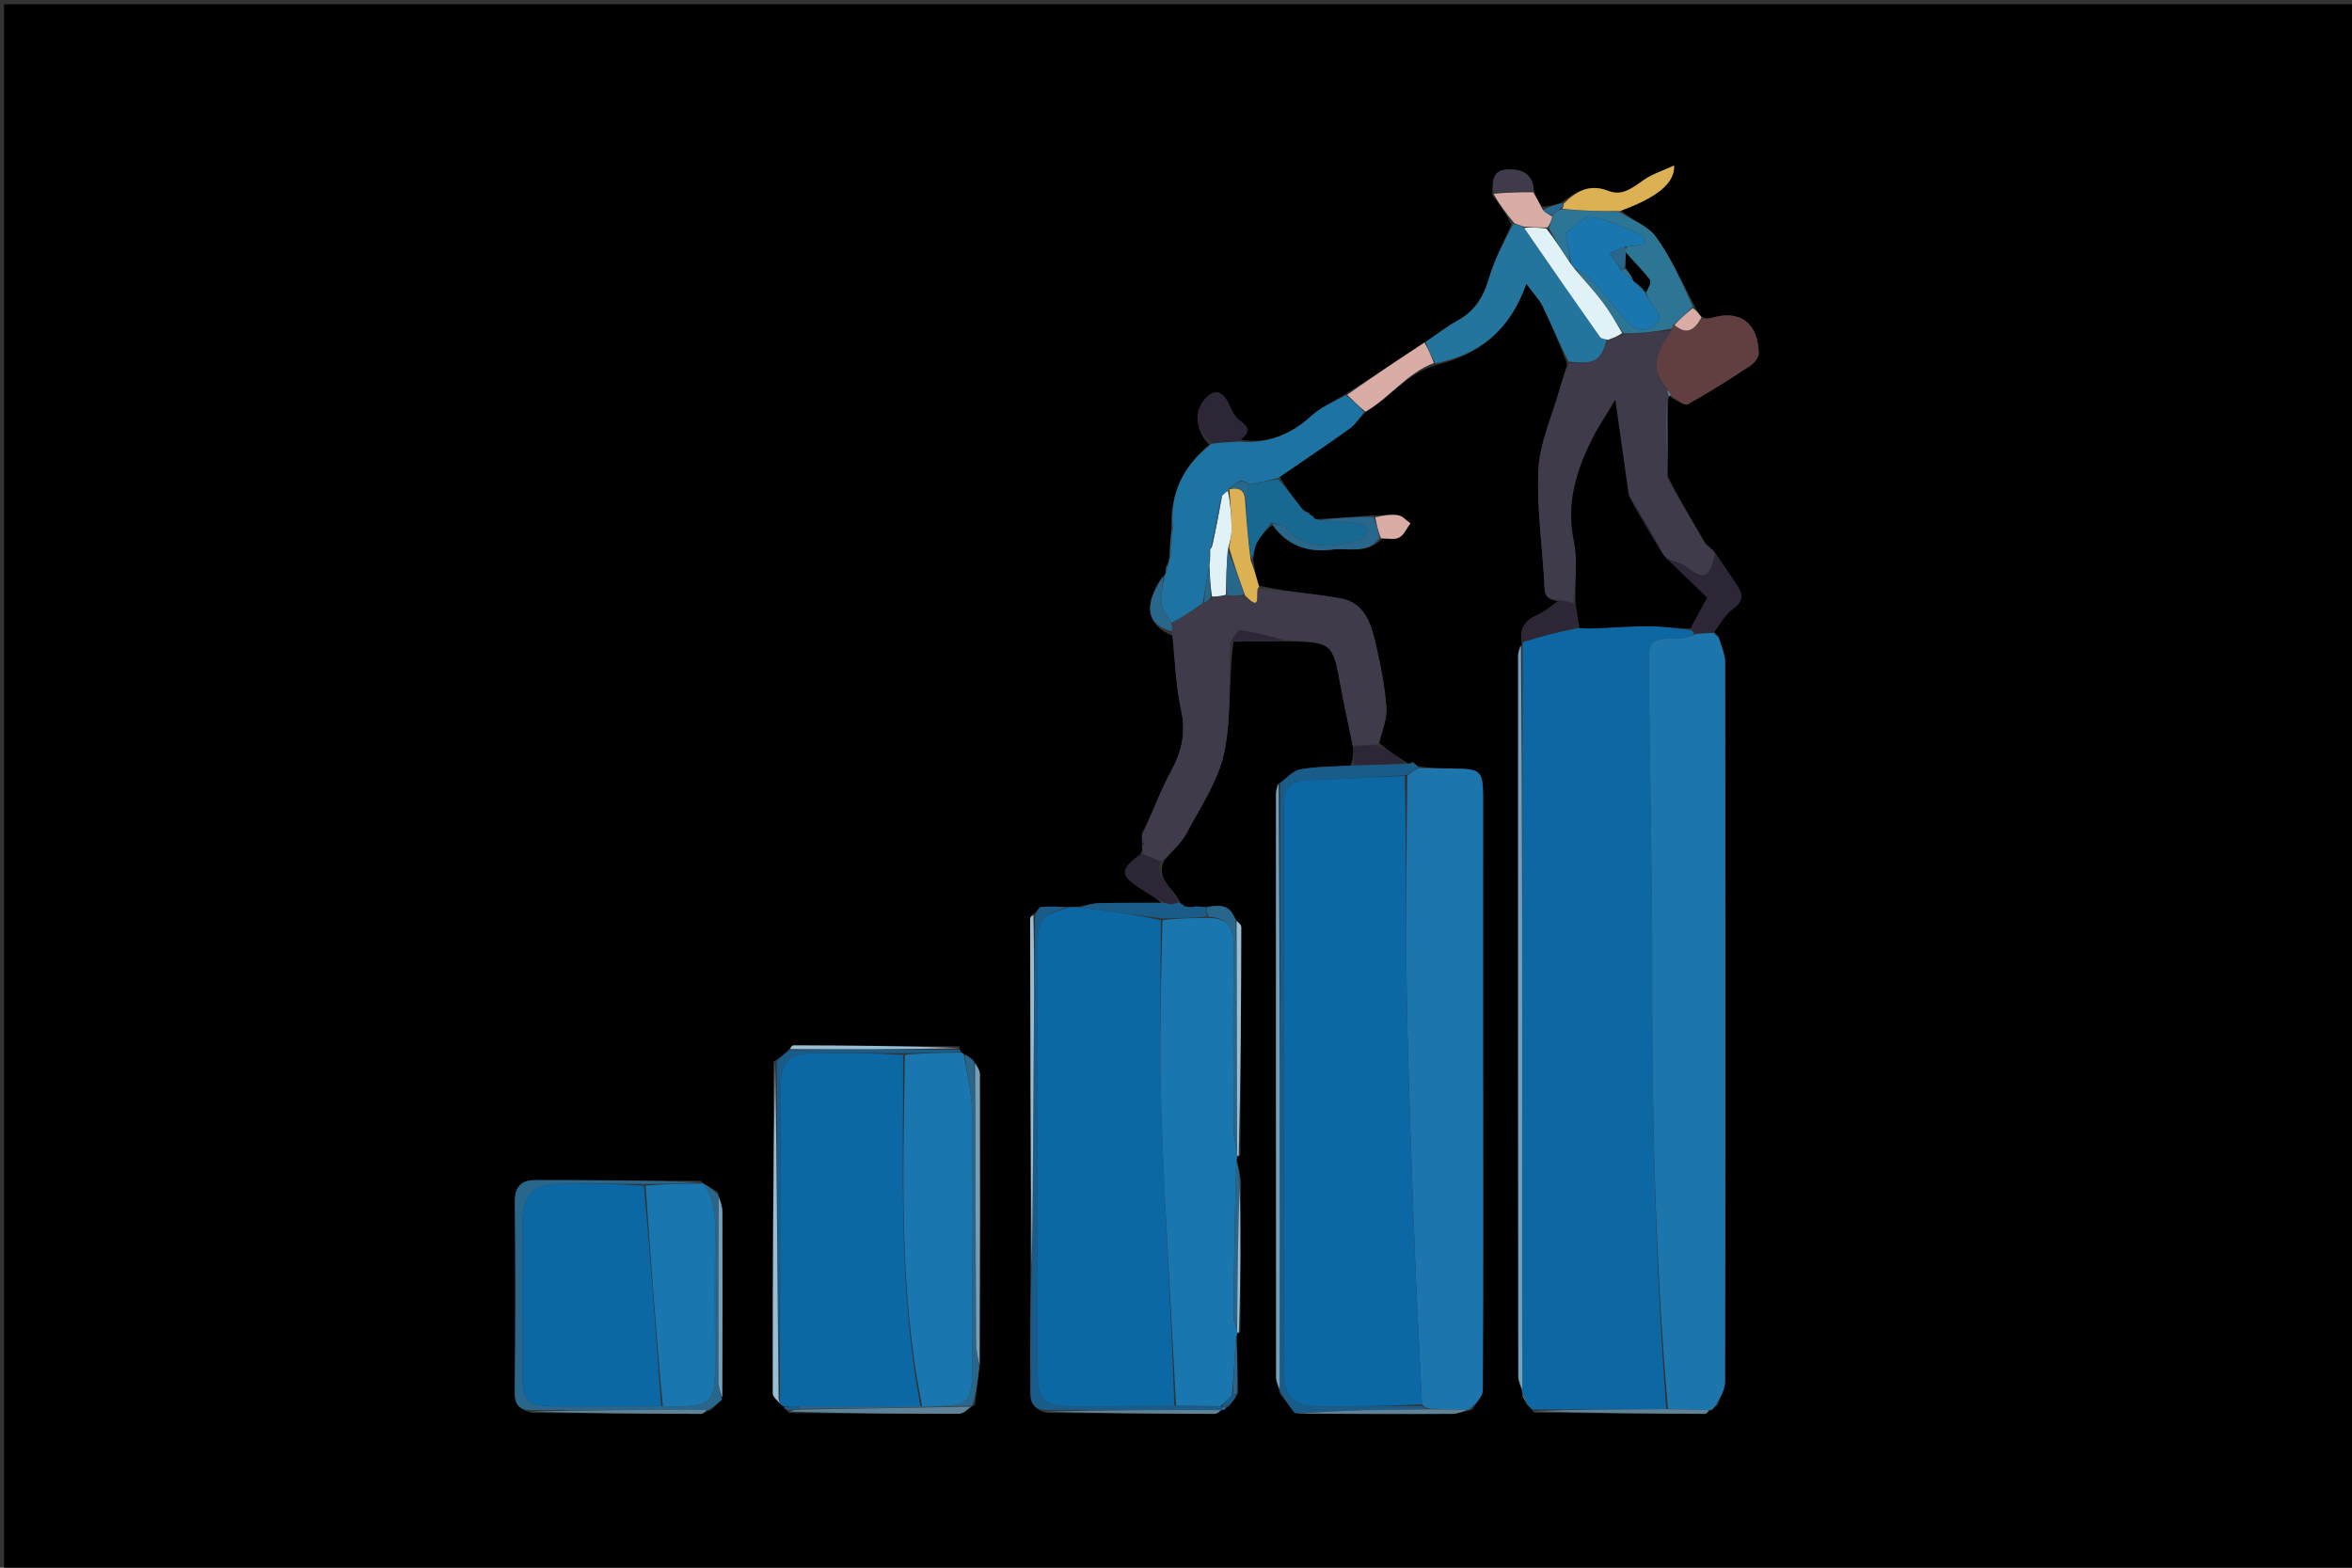 <svg version="1.1" id="Layer_1" xmlns="http://www.w3.org/2000/svg" xmlns:xlink="http://www.w3.org/1999/xlink" x="0px" y="0px"
	 width="100%" viewBox="0 0 612 408" enable-background="new 0 0 612 408" xml:space="preserve">
<rect x="0" y="0" width="612" height="408" fill="#333333" stroke="none"/>
<path fill="#000000" opacity="1" stroke="none" 
	d="
M440,409 
	C293.369,409 147.238,409 1.054,409 
	C1.054,273.069 1.054,137.138 1.054,1.104 
	C204.881,1.104 408.762,1.104 612.821,1.104 
	C612.821,137 612.821,273 612.821,409 
	C555.471,409 497.986,409 440,409 
M445.171,142.818 
	C445.171,142.818 445.105,142.822 444.895,142.407 
	C444.7,142.149 444.446,141.98 444.105,141.893 
	C444.105,141.893 444.097,141.866 443.887,141.418 
	C443.686,141.143 443.424,140.949 443.023,140.144 
	C439.96,134.995 436.896,129.847 433.885,123.811 
	C433.884,117.299 433.883,110.788 434.098,103.735 
	C434.13,103.543 434.163,103.351 434.411,103.083 
	C434.411,103.083 434.641,103.044 435.067,103.626 
	C436.464,104.202 438.356,105.667 439.179,105.21 
	C444.734,102.119 450.109,98.693 455.423,95.194 
	C456.465,94.508 457.664,93.014 457.637,91.921 
	C457.444,83.935 452.621,80.496 445.251,82.778 
	C444.488,83.014 443.621,82.915 442.674,82.304 
	C442.03,81.546 441.386,80.787 440.808,79.296 
	C437.566,73.359 434.832,67.052 430.881,61.633 
	C428.729,58.682 424.512,57.239 421.842,54.745 
	C430.964,51.481 435.834,47.778 435.618,43.07 
	C432.729,44.403 430.017,45.249 427.782,46.788 
	C424.916,48.761 422.194,51.133 418.544,49.693 
	C413.616,47.748 410.106,49.762 406.214,52.742 
	C404.609,53.285 403.004,53.827 401.1,53.732 
	C400.376,52.497 399.652,51.261 399.088,49.267 
	C398.745,44.961 395.806,43.992 392.223,44.111 
	C388.256,44.243 388.346,47.338 388.31,50.802 
	C390.14,53.209 391.97,55.615 393.224,58.403 
	C391.255,63.068 388.853,67.606 387.439,72.433 
	C386.028,77.249 383.785,80.937 379.334,83.398 
	C376.411,85.014 373.755,87.112 370.312,89.304 
	C363.596,93.788 356.88,98.273 349.462,102.984 
	C346.711,104.693 343.623,106.036 341.276,108.187 
	C335.853,113.157 329.729,115.604 322.681,114.422 
	C324.953,112.825 325.439,111.446 322.729,109.563 
	C321.388,108.631 320.469,106.856 319.772,105.28 
	C318.121,101.548 315.797,101.079 313.285,104.172 
	C310.55,107.541 311.337,112.277 314.685,115.788 
	C307.939,121.253 304.476,128.194 304.75,137.715 
	C304.57,140.185 304.391,142.654 304.123,145.735 
	C304.082,146.144 304.041,146.554 303.453,147.281 
	C303.388,147.888 303.322,148.496 303.11,149.506 
	C303.11,149.506 302.991,149.917 302.323,150.184 
	C297.404,157.659 298.336,162.603 305.09,165.502 
	C305.779,171.91 305.926,178.439 307.312,184.693 
	C308.63,190.643 307.521,195.588 304.688,200.753 
	C302.038,205.587 300.15,210.838 297.531,216.167 
	C297.28,216.386 297.14,216.661 297.102,217.643 
	C297.129,218.075 297.156,218.507 297.13,219.5 
	C297.148,219.686 297.165,219.873 297.166,220.735 
	C297.204,221.183 297.241,221.632 296.63,222.421 
	C291.401,226.279 291.392,227.768 296.702,231.219 
	C298.727,232.536 300.868,233.675 302.098,234.97 
	C296.751,234.983 291.403,234.925 286.059,235.048 
	C284.348,235.087 282.649,235.603 280.217,236.001 
	C279.486,236.054 278.755,236.106 277.172,236.014 
	C275.042,236 272.894,235.833 270.793,236.075 
	C270.24,236.139 269.832,237.469 268.415,238.158 
	C268.287,238.464 268.045,238.77 268.046,239.076 
	C268.098,269.4 268.169,299.723 268.127,330.866 
	C268.109,340.693 268.025,350.522 268.114,360.349 
	C268.139,363.145 267.549,366.587 272.425,367.72 
	C286.948,367.815 301.472,367.923 315.995,367.961 
	C316.685,367.963 317.376,367.348 318.041,366.991 
	C318.041,366.991 318.081,367.001 318.505,366.895 
	C318.774,366.743 318.941,366.515 319.703,366.099 
	C320.47,365.146 321.237,364.194 322.191,362.399 
	C322.066,357.596 321.941,352.793 321.861,347.452 
	C321.884,347.273 321.907,347.095 322.785,346.671 
	C322.815,333.802 322.845,320.933 322.928,307.245 
	C322.582,305.483 322.235,303.722 321.885,301.448 
	C321.881,301.277 321.876,301.107 322.744,300.711 
	C322.841,280.904 322.952,261.097 322.978,241.29 
	C322.979,240.627 322.118,239.962 321.237,238.782 
	C319.863,235.027 316.928,235.594 313.449,236.035 
	C312.626,235.979 311.802,235.922 310.494,236.005 
	C310.333,236.053 310.171,236.101 309.406,236.024 
	C308.995,236.006 308.585,235.988 307.923,235.511 
	C307.621,235.369 307.319,235.227 307.146,235.011 
	C307.146,235.011 307.127,234.864 306.752,234.296 
	C305.152,230.957 300.729,228.885 302.916,223.98 
	C304.892,221.62 307.342,219.511 308.75,216.851 
	C312.39,209.975 317.039,203.158 318.562,195.756 
	C320.471,186.477 319.665,176.639 320.955,166.997 
	C325.321,166.941 329.688,166.885 334.948,166.898 
	C346.814,167.209 346.778,167.228 348.875,178.779 
	C349.801,183.877 350.964,188.932 352.091,194.828 
	C352.117,196.202 352.143,197.575 351.366,199.266 
	C347.023,199.534 342.622,199.47 338.365,200.222 
	C336.458,200.559 334.84,202.533 332.307,204.232 
	C332.207,205.05 332.02,205.869 332.02,206.687 
	C332.009,257.276 332.006,307.864 332.055,358.453 
	C332.056,359.63 332.647,360.807 333.017,362.693 
	C334.315,364.398 335.613,366.103 337.861,367.954 
	C351.172,367.975 364.483,368.031 377.793,367.966 
	C379.331,367.958 380.865,367.272 383.13,366.915 
	C384.07,365.204 385.821,363.497 385.83,361.781 
	C385.981,332.968 385.907,304.154 385.898,275.34 
	C385.89,252.689 385.908,230.037 385.901,207.385 
	C385.899,200.703 385.267,200.101 378.529,200.031 
	C375.366,199.998 372.204,199.939 368.92,199.383 
	C368.514,199.086 368.107,198.789 367.688,198.267 
	C367.688,198.267 367.434,198.223 367.434,198.223 
	C367.434,198.223 367.392,198.522 366.751,198.687 
	C366.533,198.723 366.315,198.76 365.645,198.189 
	C363.416,196.789 361.187,195.389 358.942,193.401 
	C359.594,190.277 360.976,187.097 360.739,184.043 
	C360.296,178.33 359.16,172.633 357.849,167.037 
	C356.669,162 354.863,156.806 348.903,155.748 
	C341.923,154.51 334.818,153.972 327.526,152.428 
	C326.951,150.331 326.377,148.234 326.129,145.403 
	C326.403,144.024 326.373,142.478 327.019,141.304 
	C328.05,139.425 329.53,137.793 331.14,136.676 
	C334.963,142.048 340.255,143.84 346.619,143.037 
	C350.85,142.502 355.664,144.372 359.7,140.172 
	C361.185,140.121 362.94,140.544 364.083,139.893 
	C365.346,139.173 366.049,137.47 366.996,136.195 
	C365.932,135.46 364.935,134.26 363.789,134.094 
	C361.836,133.81 359.788,134.175 356.907,134.136 
	C352.288,134.496 347.668,134.856 342.52,135.099 
	C342.341,135.069 342.163,135.039 341.806,134.555 
	C341.613,134.265 341.344,134.096 341.013,133.997 
	C341.013,133.997 340.963,134.014 340.723,133.466 
	C340.162,133.288 339.6,133.109 338.749,132.326 
	C336.807,129.815 334.866,127.304 333.019,124.072 
	C339.112,119.898 345.258,115.8 351.257,111.496 
	C352.733,110.437 353.729,108.708 355.652,107.023 
	C361.826,103.333 366.185,97.028 374.068,94.888 
	C384.889,92.259 392.795,86.147 397.161,73.845 
	C399.151,76.556 400.609,78.033 401.46,79.803 
	C403.711,84.478 405.698,89.28 407.815,94.791 
	C407.095,97.145 406.33,99.485 405.664,101.854 
	C403.757,108.635 400.63,115.369 400.304,122.231 
	C399.819,132.457 401.429,142.773 401.911,153.061 
	C402.053,156.089 403.845,155.997 405.386,156.516 
	C403.651,157.689 402.042,159.151 400.153,159.971 
	C396.787,161.435 395.224,163.645 396.041,167.615 
	C396.041,167.615 396.182,167.881 395.362,168.279 
	C395.246,169.096 395.028,169.912 395.028,170.729 
	C395.012,233.218 395.007,295.707 395.062,358.197 
	C395.063,359.525 395.778,360.853 396.046,362.391 
	C396.046,362.391 396.151,362.605 396.086,363.35 
	C396.434,363.929 396.783,364.508 397.267,365.564 
	C397.762,365.985 398.258,366.407 399.181,367.654 
	C413.959,367.77 428.737,367.897 443.515,367.962 
	C444.03,367.964 444.548,367.359 445.009,367.007 
	C445.009,367.007 444.995,367.069 445.573,366.924 
	C445.761,366.587 445.948,366.249 446.889,365.793 
	C447.576,363.736 448.861,361.679 448.864,359.62 
	C448.975,297.196 448.977,234.771 448.889,172.347 
	C448.886,170.174 447.793,168.003 447.008,165.39 
	C446.815,165.107 446.551,164.934 446.154,164.82 
	C446.154,164.82 446.132,164.743 446.047,164.192 
	C447.696,162.2 449.047,159.799 451.071,158.32 
	C453.639,156.445 453.485,154.653 452.065,152.461 
	C450.196,149.575 448.217,146.76 446.227,143.824 
	C446.227,143.824 446.12,143.815 445.946,143.38 
	C445.759,143.106 445.501,142.941 445.171,142.818 
M205.39,367.74 
	C220.106,367.834 234.823,367.974 249.539,367.933 
	C250.715,367.93 251.887,366.668 253.701,365.558 
	C254.067,362.323 254.433,359.089 254.966,354.949 
	C254.986,329.836 255.025,304.723 254.968,279.61 
	C254.965,278.465 254.102,277.323 253.219,275.777 
	C252.461,275.248 251.702,274.719 250.509,274.069 
	C250.509,274.069 250.071,273.962 249.943,273.558 
	C249.943,273.558 249.708,273.207 249.655,272.309 
	C235.271,272.212 220.887,272.106 206.502,272.062 
	C206.066,272.061 205.628,272.705 204.821,273.573 
	C203.926,274.41 203.03,275.247 201.258,276.292 
	C201.168,305.081 201.055,333.869 201.083,362.657 
	C201.084,363.642 202.498,364.626 203.582,365.857 
	C203.582,365.857 203.972,365.989 204.125,366.459 
	C204.304,366.763 204.568,366.944 205.39,367.74 
M187.996,363.263 
	C188.002,347.296 188.037,331.329 187.968,315.363 
	C187.962,313.845 187.309,312.331 186.751,310.21 
	C185.5,309.467 184.248,308.725 182.996,308.004 
	C182.996,308.004 183.016,308.002 182.494,307.322 
	C168.04,307.247 153.585,307.109 139.131,307.143 
	C135.676,307.151 133.919,308.841 133.962,312.777 
	C134.144,329.233 134.136,345.694 133.93,362.149 
	C133.891,365.294 134.782,366.752 138.327,367.711 
	C152.992,367.813 167.657,367.93 182.323,367.973 
	C183.003,367.975 183.685,367.311 184.967,367.005 
	C185.937,366.084 186.907,365.164 187.996,363.263 
z"/>
<path fill="#0C67A3" opacity="1" stroke="none" 
	d="
M398.754,366.828 
	C398.258,366.407 397.762,365.985 397.132,364.995 
	C396.715,363.82 396.433,363.212 396.151,362.605 
	C396.151,362.605 396.046,362.391 396.051,361.799 
	C396.055,344.39 396.044,327.571 396.057,310.753 
	C396.093,263.129 396.14,215.505 396.182,167.881 
	C396.182,167.881 396.041,167.615 396.28,167.157 
	C401.233,165.52 405.947,164.341 410.955,163.452 
	C412.99,163.646 414.731,163.532 416.474,163.458 
	C420.864,163.272 425.257,162.928 429.645,162.985 
	C433.03,163.029 436.41,163.584 440.014,164.04 
	C440.485,164.397 440.734,164.624 440.742,165.08 
	C439.412,165.605 438.325,166.148 437.233,166.159 
	C429.023,166.242 428.934,166.21 429.022,174.534 
	C429.298,200.841 429.94,227.149 429.899,253.455 
	C429.839,291.252 430.767,328.995 433.553,366.736 
	C421.641,366.815 410.197,366.822 398.754,366.828 
z"/>
<path fill="#0B68A5" opacity="1" stroke="none" 
	d="
M278.025,236.159 
	C278.755,236.106 279.486,236.054 280.945,236.15 
	C283.453,236.52 285.235,236.725 287.011,236.967 
	C292.021,237.649 297.029,238.346 302.034,239.504 
	C302.055,256.758 301.619,273.561 302.213,290.329 
	C303.105,315.519 304.719,340.683 305.555,365.892 
	C296.589,365.949 288.094,365.997 279.598,365.992 
	C271.361,365.987 270.004,364.697 269.997,356.413 
	C269.967,319.932 269.986,283.45 269.998,246.968 
	C270,238.997 270.311,238.607 278.025,236.159 
z"/>
<path fill="#1C76AC" opacity="1" stroke="none" 
	d="
M434.021,366.663 
	C430.767,328.995 429.839,291.252 429.899,253.455 
	C429.94,227.149 429.298,200.841 429.022,174.534 
	C428.934,166.21 429.023,166.242 437.233,166.159 
	C438.325,166.148 439.412,165.605 441.173,165.052 
	C443.274,164.778 444.703,164.761 446.132,164.743 
	C446.132,164.743 446.154,164.82 446.309,165.045 
	C446.657,165.53 446.905,165.717 447.207,165.832 
	C447.793,168.003 448.886,170.174 448.889,172.347 
	C448.977,234.771 448.975,297.196 448.864,359.62 
	C448.861,361.679 447.576,363.736 446.279,366.002 
	C445.444,366.497 445.22,366.783 444.995,367.069 
	C444.995,367.069 445.009,367.007 444.577,366.967 
	C440.77,366.839 437.396,366.751 434.021,366.663 
z"/>
<path fill="#1C75AC" opacity="1" stroke="none" 
	d="
M369.042,199.892 
	C372.204,199.939 375.366,199.998 378.529,200.031 
	C385.267,200.101 385.899,200.703 385.901,207.385 
	C385.908,230.037 385.89,252.689 385.898,275.34 
	C385.907,304.154 385.981,332.968 385.83,361.781 
	C385.821,363.497 384.07,365.204 382.274,366.89 
	C378.281,366.815 375.143,366.765 371.767,366.588 
	C371.02,366.292 370.511,366.121 370.007,365.488 
	C369.363,351.58 368.591,338.141 368.091,324.691 
	C367.301,303.424 366.453,282.154 366.079,260.877 
	C365.734,241.231 365.98,221.576 366.213,201.74 
	C367.321,201.001 368.182,200.447 369.042,199.892 
z"/>
<path fill="#0B68A5" opacity="1" stroke="none" 
	d="
M203.972,365.989 
	C203.972,365.989 203.582,365.857 203.264,365.595 
	C202.806,365.078 202.781,364.813 202.922,364.037 
	C202.993,336.906 203.001,310.274 203.046,283.643 
	C203.059,276.198 205.139,274.09 212.523,274.049 
	C220.013,274.007 227.503,274.08 234.994,274.566 
	C235.052,305.43 233.794,335.905 239.504,365.985 
	C228.688,365.996 218.338,365.994 207.587,365.983 
	C206.115,365.98 205.044,365.985 203.972,365.989 
z"/>
<path fill="#1976AE" opacity="1" stroke="none" 
	d="
M306.025,365.859 
	C304.719,340.683 303.105,315.519 302.213,290.329 
	C301.619,273.561 302.055,256.758 302.49,239.482 
	C306.627,238.954 310.305,238.915 314.388,238.906 
	C319.63,238.848 321.015,241.574 320.984,245.977 
	C320.875,261.803 320.9,277.63 320.972,293.456 
	C320.982,295.744 321.529,298.03 321.882,300.469 
	C321.935,300.62 321.872,300.936 321.872,300.936 
	C321.876,301.107 321.881,301.277 321.686,302.07 
	C321.303,316.111 321.096,329.531 320.978,342.951 
	C320.968,344.054 321.555,345.162 321.918,346.427 
	C321.971,346.585 321.93,346.917 321.93,346.917 
	C321.907,347.095 321.884,347.273 321.642,348.084 
	C321.221,353.484 321.019,358.252 320.56,363.165 
	C319.523,364.192 318.745,365.072 317.508,365.959 
	C313.375,365.931 309.7,365.895 306.025,365.859 
z"/>
<path fill="#1976AE" opacity="1" stroke="none" 
	d="
M239.969,365.973 
	C233.794,335.905 235.052,305.43 235.461,274.533 
	C240.641,274.012 245.356,273.987 250.071,273.962 
	C250.071,273.962 250.509,274.069 250.771,274.51 
	C251.702,279.834 252.9,284.712 252.948,289.601 
	C253.156,310.744 252.98,331.89 253.037,353.035 
	C253.071,365.787 252.8,366.131 239.969,365.973 
z"/>
<path fill="#3F3B4A" opacity="1" stroke="none" 
	d="
M320.031,167.042 
	C319.665,176.639 320.471,186.477 318.562,195.756 
	C317.039,203.158 312.39,209.975 308.75,216.851 
	C307.342,219.511 304.892,221.62 302.198,224.088 
	C300.079,223.491 298.679,222.785 297.279,222.08 
	C297.241,221.632 297.204,221.183 297.305,220.335 
	C297.541,219.818 297.742,219.635 297.717,219.594 
	C297.568,219.358 297.366,219.154 297.183,218.94 
	C297.156,218.507 297.129,218.075 297.255,217.147 
	C297.606,216.421 297.779,216.172 297.926,215.906 
	C300.15,210.838 302.038,205.587 304.688,200.753 
	C307.521,195.588 308.63,190.643 307.312,184.693 
	C305.926,178.439 305.779,171.91 305.008,164.752 
	C304.982,163.376 305.038,162.749 305.101,162.095 
	C305.108,162.067 305.051,162.07 305.301,161.969 
	C305.82,161.634 306.091,161.399 306.695,161.128 
	C309.015,159.72 311,158.346 313.286,156.891 
	C314.11,156.481 314.635,156.152 315.464,155.69 
	C316.842,155.299 317.914,155.042 319.309,154.94 
	C320.996,155.067 322.361,155.037 323.955,155.241 
	C328.906,160.084 326.183,153.317 327.767,153.13 
	C334.818,153.972 341.923,154.51 348.903,155.748 
	C354.863,156.806 356.669,162 357.849,167.037 
	C359.16,172.633 360.296,178.33 360.739,184.043 
	C360.976,187.097 359.594,190.277 358.517,193.684 
	C356.067,193.981 354.043,193.994 352.019,194.007 
	C350.964,188.932 349.801,183.877 348.875,178.779 
	C346.778,167.228 346.814,167.209 334.293,166.577 
	C329.997,165.474 326.378,164.492 322.695,164.075 
	C321.928,163.989 320.925,165.999 320.031,167.042 
z"/>
<path fill="#3F3B4A" opacity="1" stroke="none" 
	d="
M434.195,103.16 
	C434.163,103.351 434.13,103.543 433.838,104.355 
	C433.663,111.55 433.748,118.124 433.833,124.699 
	C436.896,129.847 439.96,134.995 443.214,140.675 
	C443.623,141.44 443.853,141.66 444.097,141.866 
	C444.097,141.866 444.105,141.893 444.268,142.063 
	C444.642,142.445 444.866,142.642 445.105,142.822 
	C445.105,142.822 445.171,142.818 445.329,143.008 
	C445.696,143.405 445.907,143.611 446.12,143.815 
	C446.12,143.815 446.227,143.824 446.209,144.267 
	C444.739,150.628 443.497,151.041 438.897,147.595 
	C437.443,146.505 435.469,146.111 433.538,145.229 
	C433.127,144.794 432.911,144.528 432.662,143.872 
	C429.767,138.655 426.905,133.829 423.882,128.628 
	C422.655,120.707 421.591,113.162 420.309,104.077 
	C417.721,108.408 415.769,111.247 414.25,114.301 
	C410.095,122.652 407.486,131.141 409.532,140.835 
	C410.62,145.993 409.699,151.576 409.372,156.87 
	C407.994,156.539 406.928,156.303 405.863,156.068 
	C403.845,155.997 402.053,156.089 401.911,153.061 
	C401.429,142.773 399.819,132.457 400.304,122.231 
	C400.63,115.369 403.757,108.635 405.664,101.854 
	C406.33,99.485 407.095,97.145 408.173,94.485 
	C414.925,94.892 416.523,93.945 418.395,88.438 
	C419.871,87.904 420.998,87.472 422.505,87.136 
	C426.886,86.768 430.888,86.305 434.977,86.096 
	C431.379,91.062 428.83,95.865 433.89,101.593 
	C433.999,102.33 434.097,102.745 434.195,103.16 
z"/>
<path fill="#1D74A2" opacity="1" stroke="none" 
	d="
M312.986,156.973 
	C311,158.346 309.015,159.72 306.45,161.242 
	C305.597,161.618 305.324,161.844 305.051,162.07 
	C305.051,162.07 305.108,162.067 304.752,161.942 
	C303.612,160.149 302.321,158.526 302.17,156.802 
	C301.972,154.549 302.675,152.216 302.991,149.917 
	C302.991,149.917 303.11,149.506 303.39,149.199 
	C303.779,148.25 303.889,147.606 303.999,146.963 
	C304.041,146.554 304.082,146.144 304.452,145.212 
	C304.903,142.124 305.025,139.559 305.147,136.994 
	C304.476,128.194 307.939,121.253 315.183,115.51 
	C317.917,115.138 320.154,115.043 322.391,114.949 
	C329.729,115.604 335.853,113.157 341.276,108.187 
	C343.623,106.036 346.711,104.693 350.165,102.885 
	C352.227,104.287 353.586,105.787 354.945,107.287 
	C353.729,108.708 352.733,110.437 351.257,111.496 
	C345.258,115.8 339.112,119.898 332.657,124.346 
	C329.845,125.113 327.396,125.606 324.943,126.075 
	C324.938,126.05 324.926,126.003 324.864,125.792 
	C324.261,125.406 323.72,125.232 322.837,125.083 
	C321.538,125.782 320.579,126.455 319.717,127.24 
	C319.814,127.353 319.909,127.635 319.517,127.76 
	C318.752,128.27 318.38,128.655 317.803,129.354 
	C316.773,133.854 315.946,138.042 315.125,142.466 
	C315.129,142.703 314.891,143.112 314.763,143.322 
	C314.663,144.317 314.692,145.103 314.778,146.197 
	C314.798,146.712 314.762,146.918 314.592,147.472 
	C313.968,150.871 313.477,153.922 312.986,156.973 
z"/>
<path fill="#24759E" opacity="1" stroke="none" 
	d="
M418.046,88.54 
	C416.523,93.945 414.925,94.892 408.161,94.105 
	C405.698,89.28 403.711,84.478 401.46,79.803 
	C400.609,78.033 399.151,76.556 397.161,73.845 
	C392.795,86.147 384.889,92.259 373.484,94.537 
	C372.26,92.454 371.62,90.724 370.979,88.994 
	C373.755,87.112 376.411,85.014 379.334,83.398 
	C383.785,80.937 386.028,77.249 387.439,72.433 
	C388.853,67.606 391.255,63.068 393.783,58.306 
	C395.044,58.465 395.746,58.719 396.592,59.33 
	C403.251,69.027 409.752,78.376 416.311,87.685 
	C416.637,88.148 417.457,88.263 418.046,88.54 
z"/>
<path fill="#613F41" opacity="1" stroke="none" 
	d="
M433.879,101.272 
	C428.83,95.865 431.379,91.062 435.087,85.778 
	C435.193,84.998 435.278,84.79 435.696,84.572 
	C439.09,87.449 441.049,85.649 442.801,82.972 
	C443.621,82.915 444.488,83.014 445.251,82.778 
	C452.621,80.496 457.444,83.935 457.637,91.921 
	C457.664,93.014 456.465,94.508 455.423,95.194 
	C450.109,98.693 444.734,102.119 439.179,105.21 
	C438.356,105.667 436.464,104.202 434.908,103.075 
	C434.459,102.106 434.169,101.689 433.879,101.272 
z"/>
<path fill="#2D7595" opacity="1" stroke="none" 
	d="
M435.362,84.581 
	C435.278,84.79 435.193,84.998 434.999,85.524 
	C430.888,86.305 426.886,86.768 422.482,86.775 
	C420.384,83.726 418.833,81.024 416.959,78.568 
	C414.702,75.609 412.172,72.859 410.106,70.1 
	C411.789,71.13 413.354,71.876 414.416,73.069 
	C417.363,76.379 420.125,79.854 422.911,83.304 
	C425.001,85.893 427.594,86.677 430.328,84.775 
	C433.326,82.689 430.93,80.842 429.63,78.997 
	C428.975,78.068 428.543,76.982 428.375,75.951 
	C428.956,74.866 429.728,73.371 429.292,72.803 
	C427.396,70.333 425.148,68.133 423.024,65.554 
	C423.019,64.897 423.018,64.523 423.356,64.207 
	C425.183,64.013 426.671,63.758 428.159,63.504 
	C427.944,62.761 427.928,61.533 427.481,61.348 
	C423.093,59.529 418.731,57.09 414.151,56.522 
	C411.863,56.239 409.141,59.464 407.298,60.659 
	C407.947,64 408.377,66.211 408.533,68.206 
	C406.441,65.2 404.621,62.409 403.047,59.346 
	C403.492,58.159 403.692,57.242 404.067,56.051 
	C404.872,55.199 405.504,54.621 406.304,54.404 
	C411.391,54.882 416.308,54.999 421.226,55.115 
	C424.512,57.239 428.729,58.682 430.881,61.633 
	C434.832,67.052 437.566,73.359 440.495,79.812 
	C438.575,81.746 436.968,83.164 435.362,84.581 
z"/>
<path fill="#195C89" opacity="1" stroke="none" 
	d="
M370.002,365.951 
	C370.511,366.121 371.02,366.292 371.299,366.65 
	C365.601,366.891 360.132,366.863 354.668,367.021 
	C348.746,367.193 342.83,367.538 336.911,367.807 
	C335.613,366.103 334.315,364.398 333.001,361.871 
	C333.02,308.621 333.055,256.193 333.091,203.764 
	C334.84,202.533 336.458,200.559 338.365,200.222 
	C342.622,199.47 347.023,199.534 352.151,199.214 
	C357.324,199.041 361.711,198.919 366.097,198.797 
	C366.315,198.76 366.533,198.723 367.152,198.634 
	C367.553,198.581 367.701,198.492 367.701,198.492 
	C368.107,198.789 368.514,199.086 368.981,199.638 
	C368.182,200.447 367.321,201.001 365.752,201.751 
	C357.417,202.29 349.793,202.732 342.162,202.949 
	C335.282,203.145 334.048,204.159 334.043,211.159 
	C334.008,259.72 334.007,308.281 334.043,356.842 
	C334.048,363.476 336.517,365.93 343.061,365.975 
	C352.04,366.037 361.021,365.965 370.002,365.951 
z"/>
<path fill="#29668C" opacity="1" stroke="none" 
	d="
M182.997,307.983 
	C184.248,308.725 185.5,309.467 186.858,310.996 
	C186.948,327.688 186.905,343.595 186.957,359.501 
	C186.962,361.083 187.556,362.662 187.876,364.243 
	C186.907,365.164 185.937,366.084 184.17,366.944 
	C168.183,366.919 152.993,366.954 137.802,366.99 
	C134.782,366.752 133.891,365.294 133.93,362.149 
	C134.136,345.694 134.144,329.233 133.962,312.777 
	C133.919,308.841 135.676,307.151 139.131,307.143 
	C153.585,307.109 168.04,307.247 182.288,307.678 
	C177.39,308.074 172.698,308.114 167.538,308.135 
	C159.921,308.096 152.771,307.941 145.626,308.095 
	C138.733,308.244 135.981,311.14 135.966,317.91 
	C135.935,331.375 135.933,344.84 135.985,358.305 
	C136.009,364.571 137.31,365.936 143.607,365.994 
	C153.082,366.081 162.558,365.981 172.485,365.979 
	C173.766,366.009 174.595,366.029 175.424,366.029 
	C184.998,366.031 186.068,364.975 186.062,355.521 
	C186.055,344.239 185.894,332.954 186.103,321.677 
	C186.193,316.769 185.914,312.124 182.997,307.983 
z"/>
<path fill="#186991" opacity="1" stroke="none" 
	d="
M324.947,126.099 
	C327.396,125.606 329.845,125.113 332.609,124.706 
	C334.866,127.304 336.807,129.815 339.104,132.812 
	C339.96,133.537 340.462,133.775 340.963,134.014 
	C340.963,134.014 341.013,133.997 341.153,134.199 
	C341.504,134.627 341.735,134.829 341.985,135.01 
	C342.163,135.039 342.341,135.069 343.157,135.311 
	C347.071,135.722 350.363,135.799 353.615,136.198 
	C354.558,136.313 355.387,137.35 356.268,137.965 
	C355.595,138.763 355.073,139.988 354.224,140.29 
	C348.674,142.26 339.789,143.8 334.575,137.235 
	C333.899,136.384 332.099,136.427 330.82,136.056 
	C329.53,137.793 328.05,139.425 327.019,141.304 
	C326.373,142.478 326.403,144.024 325.62,145.558 
	C324.748,140.803 324.385,135.892 324.209,130.673 
	C324.578,128.943 324.763,127.521 324.947,126.099 
z"/>
<path fill="#195C89" opacity="1" stroke="none" 
	d="
M305.555,365.892 
	C309.7,365.895 313.375,365.931 317.547,366.005 
	C318.044,366.043 318.124,366.132 318.115,366.349 
	C318.107,366.567 318.081,367.001 318.081,367.001 
	C318.081,367.001 318.041,366.991 317.583,366.955 
	C302.065,366.943 287.005,366.967 271.945,366.99 
	C267.549,366.587 268.139,363.145 268.114,360.349 
	C268.025,350.522 268.109,340.693 268.404,330.098 
	C268.764,312.232 268.819,295.135 268.942,278.037 
	C269.037,264.764 269.216,251.491 269.358,238.217 
	C269.832,237.469 270.24,236.139 270.793,236.075 
	C272.894,235.833 275.042,236 277.598,236.086 
	C270.311,238.607 270,238.997 269.998,246.968 
	C269.986,283.45 269.967,319.932 269.997,356.413 
	C270.004,364.697 271.361,365.987 279.598,365.992 
	C288.094,365.997 296.589,365.949 305.555,365.892 
z"/>
<path fill="#75A0B9" opacity="1" stroke="none" 
	d="
M395.772,168.08 
	C396.14,215.505 396.093,263.129 396.057,310.753 
	C396.044,327.571 396.055,344.39 396.108,361.694 
	C395.778,360.853 395.063,359.525 395.062,358.197 
	C395.007,295.707 395.012,233.218 395.028,170.729 
	C395.028,169.912 395.246,169.096 395.772,168.08 
z"/>
<path fill="#75A0B9" opacity="1" stroke="none" 
	d="
M332.699,203.998 
	C333.055,256.193 333.02,308.621 332.974,361.517 
	C332.647,360.807 332.056,359.63 332.055,358.453 
	C332.006,307.864 332.009,257.276 332.02,206.687 
	C332.02,205.869 332.207,205.05 332.699,203.998 
z"/>
<path fill="#29668C" opacity="1" stroke="none" 
	d="
M239.504,365.985 
	C252.8,366.131 253.071,365.787 253.037,353.035 
	C252.98,331.89 253.156,310.744 252.948,289.601 
	C252.9,284.712 251.702,279.834 250.989,274.57 
	C251.702,274.719 252.461,275.248 253.493,276.429 
	C253.828,301.232 253.867,325.383 253.984,349.535 
	C253.994,351.642 254.516,353.747 254.8,355.854 
	C254.433,359.089 254.067,362.323 252.966,365.855 
	C237.473,366.381 222.714,366.612 207.965,366.63 
	C207.974,366.417 207.988,365.991 207.988,365.991 
	C218.338,365.994 228.688,365.996 239.504,365.985 
z"/>
<path fill="#D9ACA6" opacity="1" stroke="none" 
	d="
M370.646,89.149 
	C371.62,90.724 372.26,92.454 373.119,94.466 
	C366.185,97.028 361.826,103.333 355.298,107.155 
	C353.586,105.787 352.227,104.287 350.515,102.772 
	C356.88,98.273 363.596,93.788 370.646,89.149 
z"/>
<path fill="#2C2637" opacity="1" stroke="none" 
	d="
M433.733,145.398 
	C435.469,146.111 437.443,146.505 438.897,147.595 
	C443.497,151.041 444.739,150.628 446.238,144.313 
	C448.217,146.76 450.196,149.575 452.065,152.461 
	C453.485,154.653 453.639,156.445 451.071,158.32 
	C449.047,159.799 447.696,162.2 446.089,164.468 
	C444.703,164.761 443.274,164.778 441.415,164.823 
	C440.734,164.624 440.485,164.397 440.108,163.691 
	C441.614,160.249 443.248,157.284 444.21,155.54 
	C439.879,151.347 436.806,148.373 433.733,145.398 
z"/>
<path fill="#195C89" opacity="1" stroke="none" 
	d="
M250.007,273.76 
	C245.356,273.987 240.641,274.012 235.459,274.07 
	C227.503,274.08 220.013,274.007 212.523,274.049 
	C205.139,274.09 203.059,276.198 203.046,283.643 
	C203.001,310.274 202.993,336.906 202.643,363.669 
	C202.254,334.562 202.194,305.324 202.134,276.085 
	C203.03,275.247 203.926,274.41 205.46,273.299 
	C220.636,273.085 235.172,273.146 249.708,273.207 
	C249.708,273.207 249.943,273.558 250.007,273.76 
z"/>
<path fill="#DBB154" opacity="1" stroke="none" 
	d="
M421.534,54.93 
	C416.308,54.999 411.391,54.882 406.51,54.311 
	C406.838,53.66 406.932,53.393 406.829,53.058 
	C410.106,49.762 413.616,47.748 418.544,49.693 
	C422.194,51.133 424.916,48.761 427.782,46.788 
	C430.017,45.249 432.729,44.403 435.618,43.07 
	C435.834,47.778 430.964,51.481 421.534,54.93 
z"/>
<path fill="#DBB154" opacity="1" stroke="none" 
	d="
M324.023,130.981 
	C324.385,135.892 324.748,140.803 325.456,145.925 
	C326.377,148.234 326.951,150.331 327.646,152.779 
	C326.183,153.317 328.906,160.084 323.963,154.971 
	C322.408,150.655 321.075,146.841 319.832,142.597 
	C320.123,140.59 320.518,139.009 320.484,137.437 
	C320.413,134.167 320.114,130.902 319.909,127.635 
	C319.909,127.635 319.814,127.353 320.042,127.281 
	C323.405,126.592 323.99,128.512 324.023,130.981 
z"/>
<path fill="#2C2637" opacity="1" stroke="none" 
	d="
M322.536,114.685 
	C320.154,115.043 317.917,115.138 315.405,115.249 
	C311.337,112.277 310.55,107.541 313.285,104.172 
	C315.797,101.079 318.121,101.548 319.772,105.28 
	C320.469,106.856 321.388,108.631 322.729,109.563 
	C325.439,111.446 324.953,112.825 322.536,114.685 
z"/>
<path fill="#2C2637" opacity="1" stroke="none" 
	d="
M405.625,156.292 
	C406.928,156.303 407.994,156.539 409.652,157.164 
	C410.383,159.423 410.522,161.292 410.661,163.161 
	C405.947,164.341 401.233,165.52 396.255,167.008 
	C395.224,163.645 396.787,161.435 400.153,159.971 
	C402.042,159.151 403.651,157.689 405.625,156.292 
z"/>
<path fill="#D9ACA6" opacity="1" stroke="none" 
	d="
M403.892,56.326 
	C403.692,57.242 403.492,58.159 402.604,59.212 
	C400.093,59.224 398.27,59.099 396.447,58.974 
	C395.746,58.719 395.044,58.465 394.071,58.116 
	C391.97,55.615 390.14,53.209 388.626,50.432 
	C392.271,50.05 395.6,50.038 398.928,50.026 
	C399.652,51.261 400.376,52.497 401.317,54.4 
	C402.32,55.487 403.106,55.906 403.892,56.326 
z"/>
<path fill="#98BFD4" opacity="1" stroke="none" 
	d="
M268.886,238.188 
	C269.216,251.491 269.037,264.764 268.942,278.037 
	C268.819,295.135 268.764,312.232 268.459,329.688 
	C268.169,299.723 268.098,269.4 268.046,239.076 
	C268.045,238.77 268.287,238.464 268.886,238.188 
z"/>
<path fill="#98BFD4" opacity="1" stroke="none" 
	d="
M201.696,276.189 
	C202.194,305.324 202.254,334.562 202.593,364.169 
	C202.781,364.813 202.806,365.078 203.1,365.471 
	C202.498,364.626 201.084,363.642 201.083,362.657 
	C201.055,333.869 201.168,305.081 201.696,276.189 
z"/>
<path fill="#2C2637" opacity="1" stroke="none" 
	d="
M296.955,222.251 
	C298.679,222.785 300.079,223.491 301.842,224.18 
	C300.729,228.885 305.152,230.957 306.563,234.665 
	C305.87,235.134 305.366,235.234 304.675,235.3 
	C304.489,235.266 304.109,235.268 303.821,235.175 
	C303.341,235.019 303.149,234.957 302.957,234.895 
	C300.868,233.675 298.727,232.536 296.702,231.219 
	C291.392,227.768 291.401,226.279 296.955,222.251 
z"/>
<path fill="#29668C" opacity="1" stroke="none" 
	d="
M330.98,136.366 
	C332.099,136.427 333.899,136.384 334.575,137.235 
	C339.789,143.8 348.674,142.26 354.224,140.29 
	C355.073,139.988 355.595,138.763 356.268,137.965 
	C355.387,137.35 354.558,136.313 353.615,136.198 
	C350.363,135.799 347.071,135.722 343.421,135.369 
	C347.668,134.856 352.288,134.496 357.409,134.567 
	C358.262,136.674 358.614,138.35 358.965,140.027 
	C355.664,144.372 350.85,142.502 346.619,143.037 
	C340.255,143.84 334.963,142.048 330.98,136.366 
z"/>
<path fill="#29668C" opacity="1" stroke="none" 
	d="
M321.828,300.317 
	C321.529,298.03 320.982,295.744 320.972,293.456 
	C320.9,277.63 320.875,261.803 320.984,245.977 
	C321.015,241.574 319.63,238.848 314.39,238.569 
	C313.988,237.524 313.99,236.845 313.991,236.166 
	C316.928,235.594 319.863,235.027 321.55,239.476 
	C321.851,260.219 321.84,280.268 321.828,300.317 
z"/>
<path fill="#195C89" opacity="1" stroke="none" 
	d="
M313.72,236.1 
	C313.99,236.845 313.988,237.524 313.985,238.54 
	C310.305,238.915 306.627,238.954 302.494,239.015 
	C297.029,238.346 292.021,237.649 287.011,236.967 
	C285.235,236.725 283.453,236.52 281.309,236.1 
	C282.649,235.603 284.348,235.087 286.059,235.048 
	C291.403,234.925 296.751,234.983 302.527,234.933 
	C303.149,234.957 303.341,235.019 303.911,235.213 
	C304.289,235.344 304.575,235.383 304.575,235.383 
	C304.575,235.383 304.862,235.334 304.862,235.334 
	C305.366,235.234 305.87,235.134 306.751,234.949 
	C307.127,234.864 307.146,235.011 307.263,235.208 
	C307.637,235.605 307.901,235.793 308.174,235.969 
	C308.585,235.988 308.995,236.006 309.84,236.103 
	C310.546,236.165 310.78,236.06 310.979,235.866 
	C311.802,235.922 312.626,235.979 313.72,236.1 
z"/>
<path fill="#75A0B9" opacity="1" stroke="none" 
	d="
M254.883,355.402 
	C254.516,353.747 253.994,351.642 253.984,349.535 
	C253.867,325.383 253.828,301.232 253.704,276.63 
	C254.102,277.323 254.965,278.465 254.968,279.61 
	C255.025,304.723 254.986,329.836 254.883,355.402 
z"/>
<path fill="#2C2637" opacity="1" stroke="none" 
	d="
M365.871,198.493 
	C361.711,198.919 357.324,199.041 352.554,199.055 
	C352.143,197.575 352.117,196.202 352.055,194.418 
	C354.043,193.994 356.067,193.981 358.524,193.978 
	C361.187,195.389 363.416,196.789 365.871,198.493 
z"/>
<path fill="#98BFD4" opacity="1" stroke="none" 
	d="
M321.882,300.469 
	C321.84,280.268 321.851,260.219 321.761,239.734 
	C322.118,239.962 322.979,240.627 322.978,241.29 
	C322.952,261.097 322.841,280.904 322.308,300.823 
	C321.872,300.936 321.935,300.62 321.882,300.469 
z"/>
<path fill="#3F3B4A" opacity="1" stroke="none" 
	d="
M399.008,49.646 
	C395.6,50.038 392.271,50.05 388.526,50.093 
	C388.346,47.338 388.256,44.243 392.223,44.111 
	C395.806,43.992 398.745,44.961 399.008,49.646 
z"/>
<path fill="#75A0B9" opacity="1" stroke="none" 
	d="
M187.936,363.753 
	C187.556,362.662 186.962,361.083 186.957,359.501 
	C186.905,343.595 186.948,327.688 186.96,311.298 
	C187.309,312.331 187.962,313.845 187.968,315.363 
	C188.037,331.329 188.002,347.296 187.936,363.753 
z"/>
<path fill="#D9ACA6" opacity="1" stroke="none" 
	d="
M359.333,140.099 
	C358.614,138.35 358.262,136.674 357.845,134.633 
	C359.788,134.175 361.836,133.81 363.789,134.094 
	C364.935,134.26 365.932,135.46 366.996,136.195 
	C366.049,137.47 365.346,139.173 364.083,139.893 
	C362.94,140.544 361.185,140.121 359.333,140.099 
z"/>
<path fill="#29668C" opacity="1" stroke="none" 
	d="
M321.865,346.269 
	C321.555,345.162 320.968,344.054 320.978,342.951 
	C321.096,329.531 321.303,316.111 321.687,302.326 
	C322.235,303.722 322.582,305.483 322.584,307.93 
	C322.115,321.166 321.99,333.717 321.865,346.269 
z"/>
<path fill="#5E8398" opacity="1" stroke="none" 
	d="
M207.955,366.842 
	C222.714,366.612 237.473,366.381 252.647,366.071 
	C251.887,366.668 250.715,367.93 249.539,367.933 
	C234.823,367.974 220.106,367.834 205.533,367.347 
	C206.436,366.917 207.195,366.879 207.955,366.842 
z"/>
<path fill="#5E8398" opacity="1" stroke="none" 
	d="
M433.553,366.736 
	C437.396,366.751 440.77,366.839 444.605,366.982 
	C444.548,367.359 444.03,367.964 443.515,367.962 
	C428.737,367.897 413.959,367.77 398.967,367.241 
	C410.197,366.822 421.641,366.815 433.553,366.736 
z"/>
<path fill="#5E8398" opacity="1" stroke="none" 
	d="
M272.185,367.355 
	C287.005,366.967 302.065,366.943 317.596,366.97 
	C317.376,367.348 316.685,367.963 315.995,367.961 
	C301.472,367.923 286.948,367.815 272.185,367.355 
z"/>
<path fill="#5E8398" opacity="1" stroke="none" 
	d="
M138.065,367.35 
	C152.993,366.954 168.183,366.919 183.87,366.921 
	C183.685,367.311 183.003,367.975 182.323,367.973 
	C167.657,367.93 152.992,367.813 138.065,367.35 
z"/>
<path fill="#98BFD4" opacity="1" stroke="none" 
	d="
M249.682,272.758 
	C235.172,273.146 220.636,273.085 205.645,273.036 
	C205.628,272.705 206.066,272.061 206.502,272.062 
	C220.887,272.106 235.271,272.212 249.682,272.758 
z"/>
<path fill="#5E8398" opacity="1" stroke="none" 
	d="
M337.386,367.881 
	C342.83,367.538 348.746,367.193 354.668,367.021 
	C360.132,366.863 365.601,366.891 371.537,366.776 
	C375.143,366.765 378.281,366.815 381.91,366.883 
	C380.865,367.272 379.331,367.958 377.793,367.966 
	C364.483,368.031 351.172,367.975 337.386,367.881 
z"/>
<path fill="#98BFD4" opacity="1" stroke="none" 
	d="
M321.918,346.427 
	C321.99,333.717 322.115,321.166 322.557,308.339 
	C322.845,320.933 322.815,333.802 322.358,346.794 
	C321.93,346.917 321.971,346.585 321.918,346.427 
z"/>
<path fill="#2C2637" opacity="1" stroke="none" 
	d="
M320.493,167.019 
	C320.925,165.999 321.928,163.989 322.695,164.075 
	C326.378,164.492 329.997,165.474 333.846,166.543 
	C329.688,166.885 325.321,166.941 320.493,167.019 
z"/>
<path fill="#29668C" opacity="1" stroke="none" 
	d="
M302.657,150.051 
	C302.675,152.216 301.972,154.549 302.17,156.802 
	C302.321,158.526 303.612,160.149 304.745,161.97 
	C305.038,162.749 304.982,163.376 304.985,164.313 
	C298.336,162.603 297.404,157.659 302.657,150.051 
z"/>
<path fill="#D9ACA6" opacity="1" stroke="none" 
	d="
M435.696,84.572 
	C436.968,83.164 438.575,81.746 440.462,80.179 
	C441.386,80.787 442.03,81.546 442.738,82.638 
	C441.049,85.649 439.09,87.449 435.696,84.572 
z"/>
<path fill="#29668C" opacity="1" stroke="none" 
	d="
M320.818,363.019 
	C321.019,358.252 321.221,353.484 321.62,348.353 
	C321.941,352.793 322.066,357.596 321.799,362.772 
	C321.211,363.103 321.014,363.061 320.818,363.019 
z"/>
<path fill="#5E8398" opacity="1" stroke="none" 
	d="
M433.859,124.255 
	C433.748,118.124 433.663,111.55 433.73,104.626 
	C433.883,110.788 433.884,117.299 433.859,124.255 
z"/>
<path fill="#29668C" opacity="1" stroke="none" 
	d="
M304.948,137.354 
	C305.025,139.559 304.903,142.124 304.496,144.906 
	C304.391,142.654 304.57,140.185 304.948,137.354 
z"/>
<path fill="#29668C" opacity="1" stroke="none" 
	d="
M404.067,56.051 
	C403.106,55.906 402.32,55.487 401.466,54.719 
	C403.004,53.827 404.609,53.285 406.522,52.9 
	C406.932,53.393 406.838,53.66 406.342,53.95 
	C405.504,54.621 404.872,55.199 404.067,56.051 
z"/>
<path fill="#195C89" opacity="1" stroke="none" 
	d="
M320.56,363.165 
	C321.014,363.061 321.211,363.103 321.706,363.193 
	C321.237,364.194 320.47,365.146 319.135,366.13 
	C318.567,366.16 318.124,366.132 318.124,366.132 
	C318.124,366.132 318.044,366.043 318.005,365.997 
	C318.745,365.072 319.523,364.192 320.56,363.165 
z"/>
<path fill="#195C89" opacity="1" stroke="none" 
	d="
M207.965,366.63 
	C207.195,366.879 206.436,366.917 205.296,366.978 
	C204.568,366.944 204.304,366.763 204.049,366.224 
	C205.044,365.985 206.115,365.98 207.587,365.983 
	C207.988,365.991 207.974,366.417 207.965,366.63 
z"/>
<path fill="#29668C" opacity="1" stroke="none" 
	d="
M303.726,147.122 
	C303.889,147.606 303.779,148.25 303.463,148.998 
	C303.322,148.496 303.388,147.888 303.726,147.122 
z"/>
<path fill="#5E8398" opacity="1" stroke="none" 
	d="
M433.89,101.593 
	C434.169,101.689 434.459,102.106 434.695,102.784 
	C434.641,103.044 434.411,103.083 434.303,103.121 
	C434.097,102.745 433.999,102.33 433.89,101.593 
z"/>
<path fill="#2C2637" opacity="1" stroke="none" 
	d="
M297.156,219.22 
	C297.366,219.154 297.568,219.358 297.717,219.594 
	C297.742,219.635 297.541,219.818 297.313,219.997 
	C297.165,219.873 297.148,219.686 297.156,219.22 
z"/>
<path fill="#29668C" opacity="1" stroke="none" 
	d="
M340.843,133.74 
	C340.462,133.775 339.96,133.537 339.249,133.115 
	C339.6,133.109 340.162,133.288 340.843,133.74 
z"/>
<path fill="#5E8398" opacity="1" stroke="none" 
	d="
M396.119,362.978 
	C396.433,363.212 396.715,363.82 397.064,364.757 
	C396.783,364.508 396.434,363.929 396.119,362.978 
z"/>
<path fill="#2C2637" opacity="1" stroke="none" 
	d="
M443.992,141.642 
	C443.853,141.66 443.623,141.44 443.253,141.022 
	C443.424,140.949 443.686,141.143 443.992,141.642 
z"/>
<path fill="#1976AE" opacity="1" stroke="none" 
	d="
M318.115,366.349 
	C318.124,366.132 318.567,366.16 318.786,366.187 
	C318.941,366.515 318.774,366.743 318.293,366.948 
	C318.081,367.001 318.107,366.567 318.115,366.349 
z"/>
<path fill="#5E8398" opacity="1" stroke="none" 
	d="
M445.284,366.997 
	C445.22,366.783 445.444,366.497 445.903,366.061 
	C445.948,366.249 445.761,366.587 445.284,366.997 
z"/>
<path fill="#2C2637" opacity="1" stroke="none" 
	d="
M447.108,165.611 
	C446.905,165.717 446.657,165.53 446.339,165.071 
	C446.551,164.934 446.815,165.107 447.108,165.611 
z"/>
<path fill="#2C2637" opacity="1" stroke="none" 
	d="
M297.728,216.036 
	C297.779,216.172 297.606,216.421 297.259,216.822 
	C297.14,216.661 297.28,216.386 297.728,216.036 
z"/>
<path fill="#2C2637" opacity="1" stroke="none" 
	d="
M445,142.614 
	C444.866,142.642 444.642,142.445 444.282,142.066 
	C444.446,141.98 444.7,142.149 445,142.614 
z"/>
<path fill="#2C2637" opacity="1" stroke="none" 
	d="
M367.695,198.379 
	C367.701,198.492 367.553,198.581 367.473,198.551 
	C367.392,198.522 367.434,198.223 367.434,198.223 
	C367.434,198.223 367.688,198.267 367.695,198.379 
z"/>
<path fill="#2C2637" opacity="1" stroke="none" 
	d="
M446.033,143.597 
	C445.907,143.611 445.696,143.405 445.33,143.041 
	C445.501,142.941 445.759,143.106 446.033,143.597 
z"/>
<path fill="#29668C" opacity="1" stroke="none" 
	d="
M310.736,235.936 
	C310.78,236.06 310.546,236.165 310.142,236.165 
	C310.171,236.101 310.333,236.053 310.736,235.936 
z"/>
<path fill="#29668C" opacity="1" stroke="none" 
	d="
M308.048,235.74 
	C307.901,235.793 307.637,235.605 307.199,235.245 
	C307.319,235.227 307.621,235.369 308.048,235.74 
z"/>
<path fill="#29668C" opacity="1" stroke="none" 
	d="
M341.895,134.782 
	C341.735,134.829 341.504,134.627 341.146,134.224 
	C341.344,134.096 341.613,134.265 341.895,134.782 
z"/>
<path fill="#000000" opacity="1" stroke="none" 
	d="
M410.955,163.452 
	C410.522,161.292 410.383,159.423 409.965,157.261 
	C409.699,151.576 410.62,145.993 409.532,140.835 
	C407.486,131.141 410.095,122.652 414.25,114.301 
	C415.769,111.247 417.721,108.408 420.309,104.077 
	C421.591,113.162 422.655,120.707 423.818,129.008 
	C426.842,134.596 429.768,139.429 432.695,144.262 
	C432.911,144.528 433.127,144.794 433.538,145.229 
	C436.806,148.373 439.879,151.347 444.21,155.54 
	C443.248,157.284 441.614,160.249 439.886,163.562 
	C436.41,163.584 433.03,163.029 429.645,162.985 
	C425.257,162.928 420.864,163.272 416.474,163.458 
	C414.731,163.532 412.99,163.646 410.955,163.452 
z"/>
<path fill="#0B68A5" opacity="1" stroke="none" 
	d="
M370.007,365.488 
	C361.021,365.965 352.04,366.037 343.061,365.975 
	C336.517,365.93 334.048,363.476 334.043,356.842 
	C334.007,308.281 334.008,259.72 334.043,211.159 
	C334.048,204.159 335.282,203.145 342.162,202.949 
	C349.793,202.732 357.417,202.29 365.505,201.935 
	C365.98,221.576 365.734,241.231 366.079,260.877 
	C366.453,282.154 367.301,303.424 368.091,324.691 
	C368.591,338.141 369.363,351.58 370.007,365.488 
z"/>
<path fill="#E1F2F6" opacity="1" stroke="none" 
	d="
M319.517,127.76 
	C320.114,130.902 320.413,134.167 320.484,137.437 
	C320.518,139.009 320.123,140.59 319.541,142.824 
	C319.102,147.248 319.044,151.016 318.987,154.784 
	C317.914,155.042 316.842,155.299 315.377,155.257 
	C314.899,152.347 314.812,149.735 314.726,147.124 
	C314.762,146.918 314.798,146.712 314.856,145.856 
	C314.882,144.508 314.887,143.81 314.891,143.112 
	C314.891,143.112 315.129,142.703 315.394,142.208 
	C316.441,137.49 317.224,133.265 318.008,129.04 
	C318.38,128.655 318.752,128.27 319.517,127.76 
z"/>
<path fill="#29668C" opacity="1" stroke="none" 
	d="
M319.309,154.94 
	C319.044,151.016 319.102,147.248 319.45,143.254 
	C321.075,146.841 322.408,150.655 323.734,154.738 
	C322.361,155.037 320.996,155.067 319.309,154.94 
z"/>
<path fill="#29668C" opacity="1" stroke="none" 
	d="
M314.592,147.472 
	C314.812,149.735 314.899,152.347 315.072,155.391 
	C314.635,156.152 314.11,156.481 313.286,156.891 
	C313.477,153.922 313.968,150.871 314.592,147.472 
z"/>
<path fill="#29668C" opacity="1" stroke="none" 
	d="
M305.301,161.969 
	C305.324,161.844 305.597,161.618 306.116,161.278 
	C306.091,161.399 305.82,161.634 305.301,161.969 
z"/>
<path fill="#E1F2F6" opacity="1" stroke="none" 
	d="
M396.592,59.33 
	C398.27,59.099 400.093,59.224 402.359,59.483 
	C404.621,62.409 406.441,65.2 408.575,68.447 
	C409.181,69.274 409.47,69.646 409.76,70.019 
	C412.172,72.859 414.702,75.609 416.959,78.568 
	C418.833,81.024 420.384,83.726 422.102,86.68 
	C420.998,87.472 419.871,87.904 418.395,88.438 
	C417.457,88.263 416.637,88.148 416.311,87.685 
	C409.752,78.376 403.251,69.027 396.592,59.33 
z"/>
<path fill="#2C2637" opacity="1" stroke="none" 
	d="
M432.662,143.872 
	C429.768,139.429 426.842,134.596 423.98,129.383 
	C426.905,133.829 429.767,138.655 432.662,143.872 
z"/>
<path fill="#29668C" opacity="1" stroke="none" 
	d="
M317.803,129.354 
	C317.224,133.265 316.441,137.49 315.389,141.972 
	C315.946,138.042 316.773,133.854 317.803,129.354 
z"/>
<path fill="#29668C" opacity="1" stroke="none" 
	d="
M324.209,130.673 
	C323.99,128.512 323.405,126.592 319.945,127.168 
	C320.579,126.455 321.538,125.782 323.051,125.201 
	C324.046,125.53 324.486,125.767 324.926,126.003 
	C324.926,126.003 324.938,126.05 324.943,126.075 
	C324.763,127.521 324.578,128.943 324.209,130.673 
z"/>
<path fill="#29668C" opacity="1" stroke="none" 
	d="
M314.763,143.322 
	C314.887,143.81 314.882,144.508 314.8,145.547 
	C314.692,145.103 314.663,144.317 314.763,143.322 
z"/>
<path fill="#186991" opacity="1" stroke="none" 
	d="
M324.864,125.792 
	C324.486,125.767 324.046,125.53 323.393,125.175 
	C323.72,125.232 324.261,125.406 324.864,125.792 
z"/>
<path fill="#1976AE" opacity="1" stroke="none" 
	d="
M410.106,70.1 
	C409.47,69.646 409.181,69.274 408.849,68.661 
	C408.377,66.211 407.947,64 407.298,60.659 
	C409.141,59.464 411.863,56.239 414.151,56.522 
	C418.731,57.09 423.093,59.529 427.481,61.348 
	C427.928,61.533 427.944,62.761 428.159,63.504 
	C426.671,63.758 425.183,64.013 422.997,64.183 
	C421.12,64.724 419.941,65.35 418.762,65.975 
	C419.801,67.336 420.839,68.696 421.848,70.328 
	C422.888,71.399 423.959,72.199 425.009,73.007 
	C424.988,73.014 424.998,72.971 425.052,73.309 
	C426.082,74.429 427.059,75.21 428.017,75.999 
	C427.998,76.007 428.01,75.967 428.01,75.967 
	C428.543,76.982 428.975,78.068 429.63,78.997 
	C430.93,80.842 433.326,82.689 430.328,84.775 
	C427.594,86.677 425.001,85.893 422.911,83.304 
	C420.125,79.854 417.363,76.379 414.416,73.069 
	C413.354,71.876 411.789,71.13 410.106,70.1 
z"/>
<path fill="#000000" opacity="1" stroke="none" 
	d="
M423.028,65.836 
	C425.148,68.133 427.396,70.333 429.292,72.803 
	C429.728,73.371 428.956,74.866 428.375,75.951 
	C428.01,75.967 427.998,76.007 427.899,75.708 
	C426.866,74.597 425.932,73.784 424.998,72.971 
	C424.998,72.971 424.988,73.014 424.898,72.717 
	C424.253,71.584 423.699,70.748 423.032,69.622 
	C422.955,68.166 422.992,67.001 423.028,65.836 
z"/>
<path fill="#29668C" opacity="1" stroke="none" 
	d="
M423.024,65.554 
	C422.992,67.001 422.955,68.166 422.715,69.653 
	C422.299,70.003 422.089,70.03 421.878,70.057 
	C420.839,68.696 419.801,67.336 418.762,65.975 
	C419.941,65.35 421.12,64.724 422.658,64.124 
	C423.018,64.523 423.019,64.897 423.024,65.554 
z"/>
<path fill="#0B68A5" opacity="1" stroke="none" 
	d="
M172.033,365.961 
	C162.558,365.981 153.082,366.081 143.607,365.994 
	C137.31,365.936 136.009,364.571 135.985,358.305 
	C135.933,344.84 135.935,331.375 135.966,317.91 
	C135.981,311.14 138.733,308.244 145.626,308.095 
	C152.771,307.941 159.921,308.096 167.534,308.587 
	C169.344,328.026 170.688,346.993 172.033,365.961 
z"/>
<path fill="#1976AE" opacity="1" stroke="none" 
	d="
M172.485,365.979 
	C170.688,346.993 169.344,328.026 168.003,308.607 
	C172.698,308.114 177.39,308.074 182.549,308.018 
	C183.016,308.002 182.996,308.004 182.996,307.993 
	C185.914,312.124 186.193,316.769 186.103,321.677 
	C185.894,332.954 186.055,344.239 186.062,355.521 
	C186.068,364.975 184.998,366.031 175.424,366.029 
	C174.595,366.029 173.766,366.009 172.485,365.979 
z"/>
<path fill="#29668C" opacity="1" stroke="none" 
	d="
M304.675,235.3 
	C304.862,235.334 304.575,235.383 304.575,235.383 
	C304.575,235.383 304.289,235.344 304.199,235.306 
	C304.109,235.268 304.489,235.266 304.675,235.3 
z"/>
<path fill="#2D7595" opacity="1" stroke="none" 
	d="
M421.848,70.328 
	C422.089,70.03 422.299,70.003 422.827,69.944 
	C423.699,70.748 424.253,71.584 424.919,72.71 
	C423.959,72.199 422.888,71.399 421.848,70.328 
z"/>
<path fill="#2D7595" opacity="1" stroke="none" 
	d="
M425.052,73.309 
	C425.932,73.784 426.866,74.597 427.918,75.701 
	C427.059,75.21 426.082,74.429 425.052,73.309 
z"/>
</svg>
